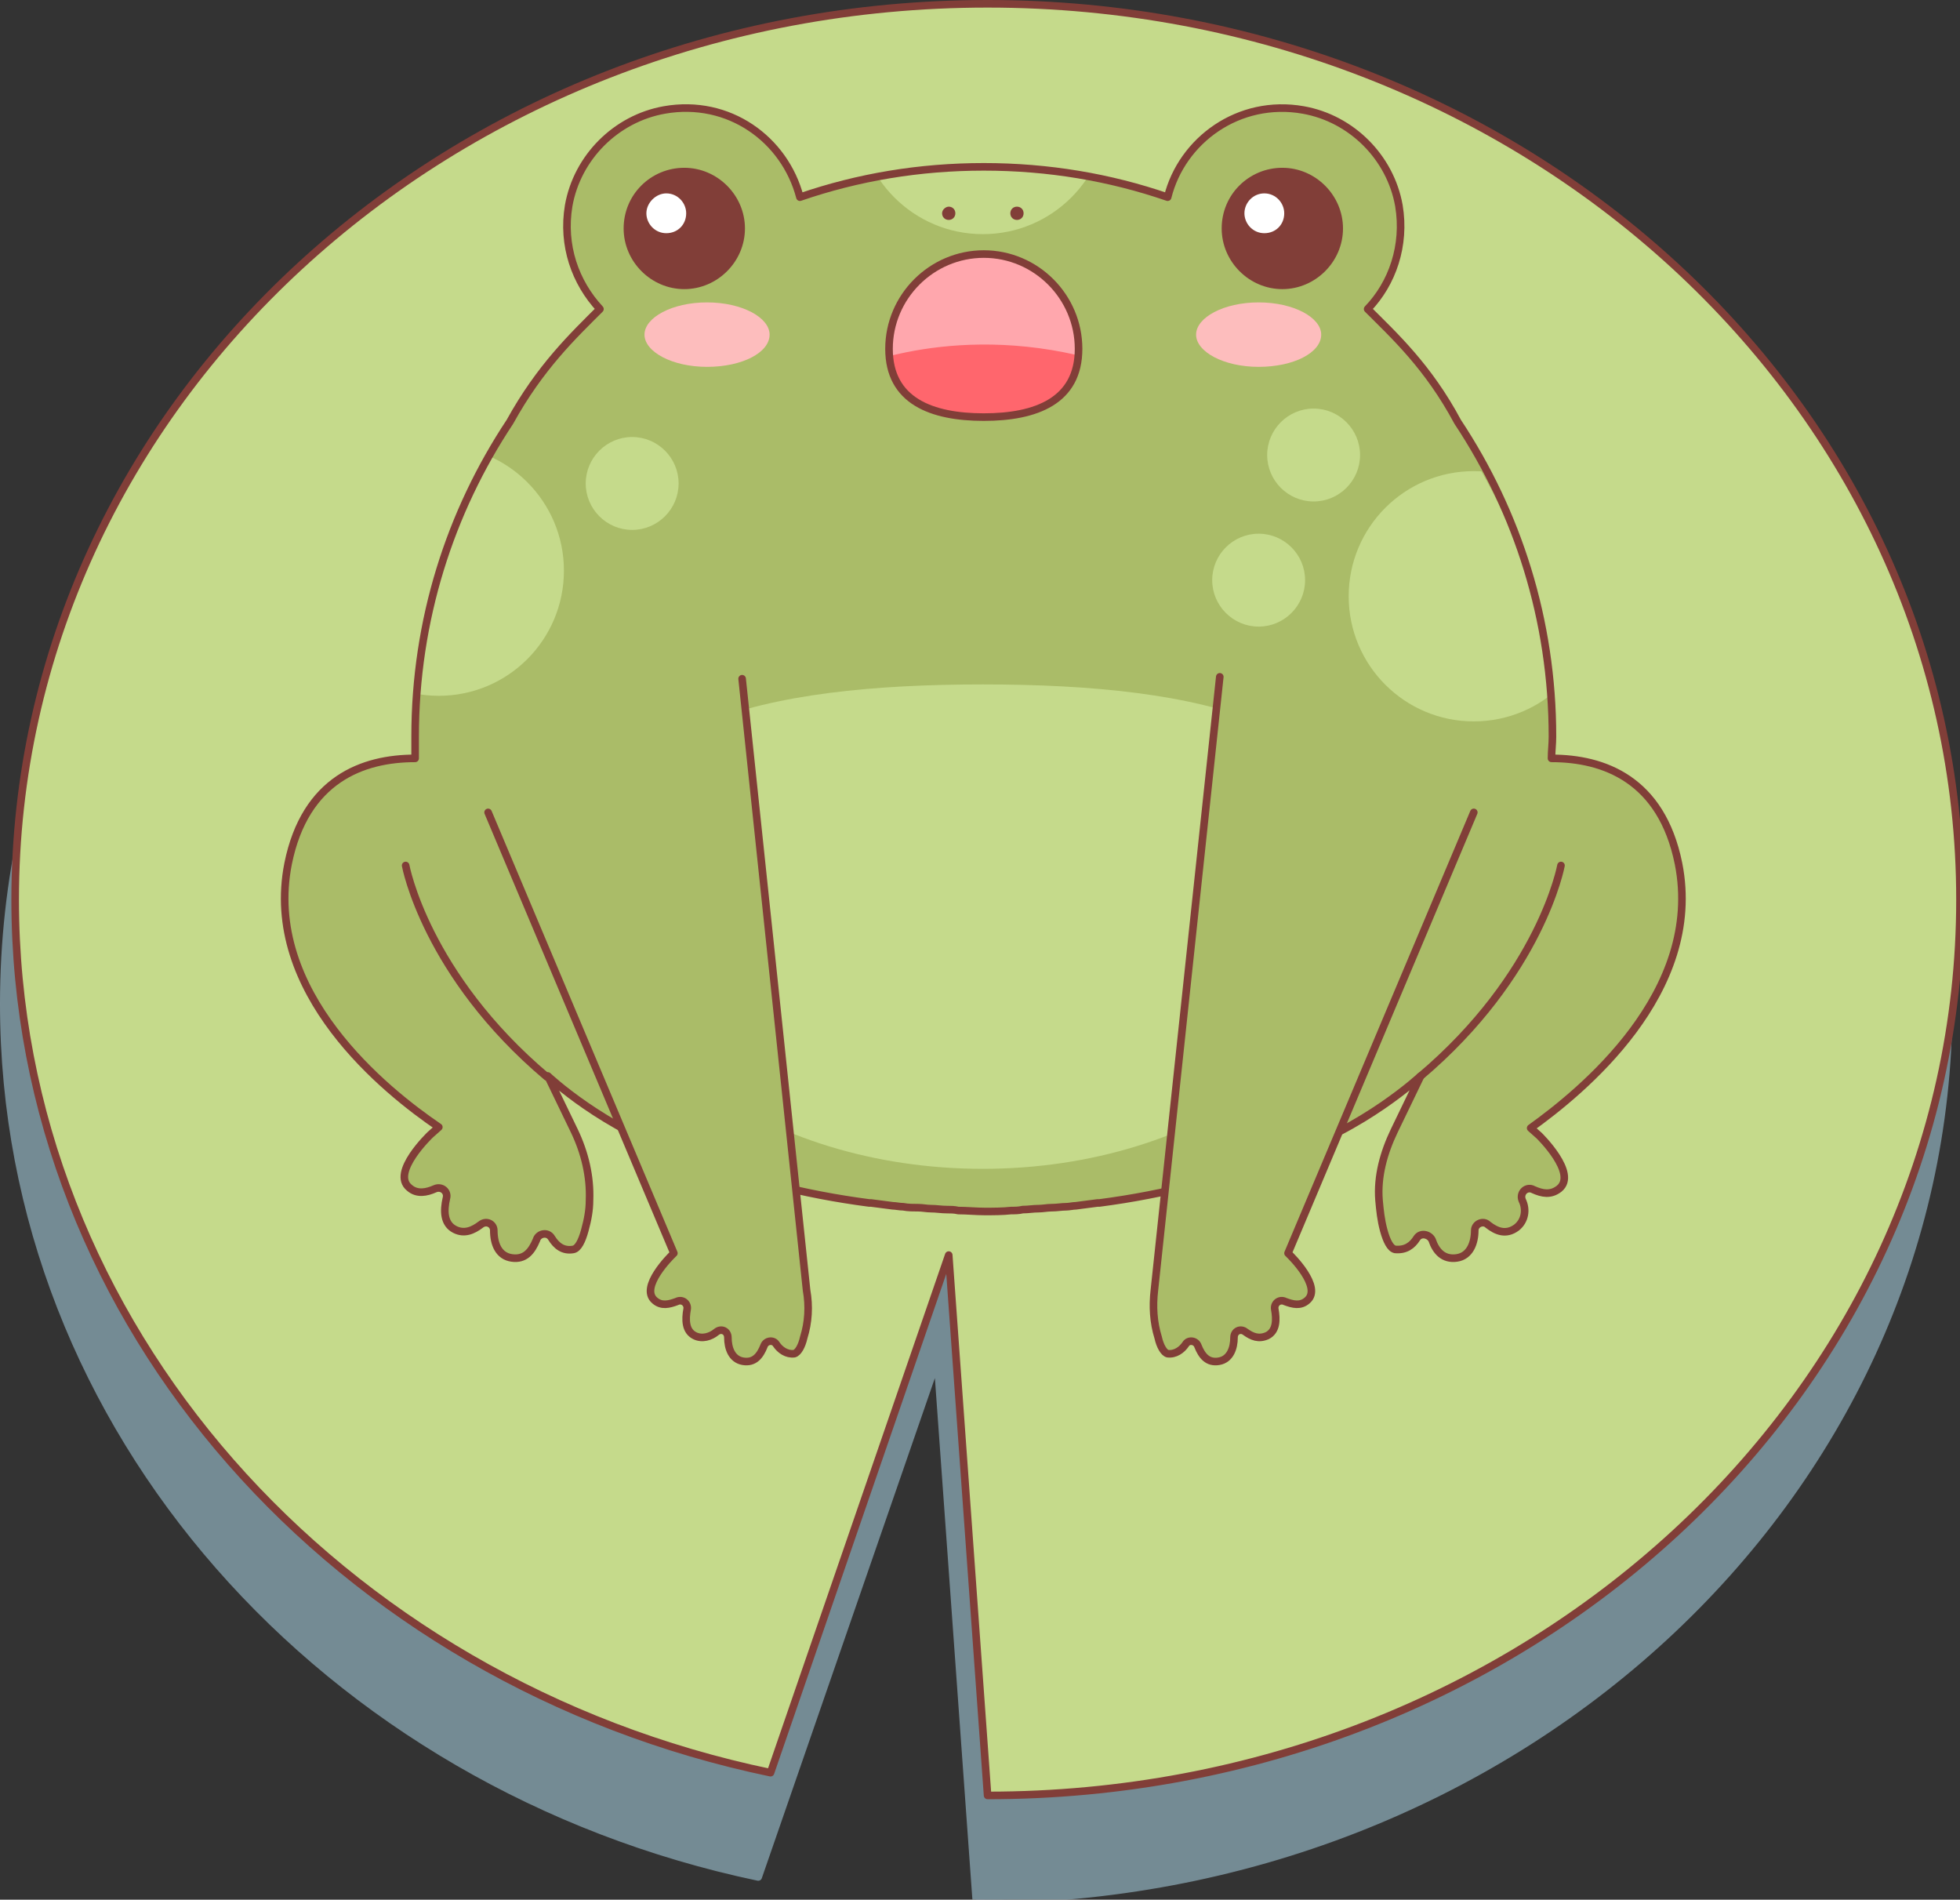 <?xml version="1.0" encoding="utf-8"?>
<!-- Generator: Adobe Illustrator 26.0.2, SVG Export Plug-In . SVG Version: 6.00 Build 0)  -->
<svg version="1.1" id="OBJECTS" xmlns="http://www.w3.org/2000/svg" xmlns:xlink="http://www.w3.org/1999/xlink" x="0px" y="0px"
	 viewBox="0 0 206.8 200.4" style="enable-background:new 0 0 206.8 200.4;" xml:space="preserve">
<rect x="0" y="0" width="206.8" height="200.4" fill="#333333" stroke="none"/>
<style type="text/css">
	.st0{opacity:0.5;}
	.st1{fill:#B6E3F6;stroke:#B6E3F6;stroke-width:0.8;stroke-linecap:round;stroke-linejoin:round;stroke-miterlimit:10;}
	.st2{fill:#C5DA8B;stroke:#813E38;stroke-width:0.8;stroke-linecap:round;stroke-linejoin:round;stroke-miterlimit:10;}
	.st3{fill:#AABC68;}
	.st4{clip-path:url(#SVGID_00000000197359809938298730000010002835716087478437_);fill:#C5DA8B;}
	.st5{clip-path:url(#SVGID_00000116202871468538092260000011827523068173955485_);fill:#C5DA8B;}
	.st6{clip-path:url(#SVGID_00000114756192563955892300000006134199498804408724_);fill:#C5DA8B;}
	.st7{clip-path:url(#SVGID_00000119801880628109527060000002039366529560129925_);fill:#C5DA8B;}
	.st8{clip-path:url(#SVGID_00000050663828630352765160000012278960592137159096_);fill:#C5DA8B;}
	.st9{clip-path:url(#SVGID_00000070804566520091892720000003780929405164173228_);fill:#C5DA8B;}
	.st10{fill:none;stroke:#813E38;stroke-width:0.8;stroke-linecap:round;stroke-linejoin:round;stroke-miterlimit:10;}
	.st11{fill:#813E38;}
	.st12{fill:#FFFFFF;}
	.st13{fill:#C5DA8B;}
	.st14{fill:#FDBDBD;}
	.st15{fill:#AABC68;stroke:#813E38;stroke-width:0.8;stroke-linecap:round;stroke-linejoin:round;stroke-miterlimit:10;}
	.st16{fill:#FFA7AD;}
	.st17{clip-path:url(#SVGID_00000066485219295755238970000009978065251588489393_);fill:#FF666D;}
</style>
<g>
	<g>
		<g class="st0">
			<path class="st1" d="M0.4,105.9c0-52.2,45.9-94.5,102.6-94.5s102.6,42.3,102.6,94.5s-45.9,94.5-102.6,94.5l-4.1-57L80,198
				C34.4,188.4,0.4,150.8,0.4,105.9z"/>
		</g>
		<g>
			<g>
				<path class="st2" d="M1.6,94.9c0-52.2,45.9-94.5,102.6-94.5s102.6,42.3,102.6,94.5s-45.9,94.5-102.6,94.5l-4.1-57L81.3,187
					C35.7,177.5,1.6,139.8,1.6,94.9z"/>
			</g>
		</g>
	</g>
</g>
<g>
	<g>
		<g>
			<g>
				<path id="XMLID_46_" class="st3" d="M177.1,91.1c-1.8-8.9-7.9-11.1-13.4-11.1c0-0.8,0.1-1.5,0.1-2.3c0-12.3-3.7-23.7-10-33.2
					c-3.1-5.8-6.7-9.1-9.5-11.9c2.6-2.7,4-6.7,3.3-10.9c-0.9-5.1-5-9.2-10.1-10.1c-6.8-1.2-12.8,3.2-14.3,9.2
					c-6.1-2.1-12.6-3.2-19.4-3.2s-13.3,1.1-19.4,3.2c-1.6-6.1-7.5-10.4-14.3-9.2c-5.1,0.9-9.2,5-10.1,10.1
					c-0.7,4.2,0.7,8.1,3.3,10.9c-2.8,2.8-6.3,6.1-9.5,11.9c-6.3,9.5-10,20.9-10,33.2c0,0.8,0,1.5,0,2.3c-5.5,0-11.6,2.2-13.4,11.1
					c-2.7,13.6,10.3,24,15.9,27.8l-0.9,0.8c0,0-4.2,4-2.2,5.6c0.8,0.7,1.8,0.5,2.7,0.1c0.7-0.3,1.4,0.3,1.2,1
					c-0.3,1.3-0.3,2.7,0.9,3.3c1,0.5,1.9,0.1,2.7-0.5c0.6-0.5,1.4-0.1,1.4,0.6c0,1.4,0.5,2.7,1.9,2.9s2.1-0.7,2.6-1.9
					c0.2-0.7,1.2-0.9,1.6-0.2c0.5,0.8,1.2,1.4,2.3,1.2c0.5-0.1,0.9-0.9,1.2-2c0.3-1.1,0.5-2.1,0.5-3.2c0.1-2.5-0.5-5-1.6-7.3
					l-2.8-5.8c0,0,5.9,5.6,14.3,8.3c6,2.5,12.7,4.2,19.6,5.1c0.1,0,0.2,0,0.2,0c0.8,0.1,1.5,0.2,2.3,0.3c0.3,0,0.7,0.1,1.1,0.1
					c0.5,0.1,1.1,0.1,1.6,0.1c0.4,0,0.9,0.1,1.3,0.1c0.6,0,1.1,0.1,1.7,0.1c0.4,0,0.8,0,1.2,0.1c0.9,0,1.9,0.1,2.8,0.1l0,0
					c0.9,0,1.9,0,2.8-0.1c0.4,0,0.8,0,1.2-0.1c0.6,0,1.1-0.1,1.7-0.1c0.4,0,0.9-0.1,1.3-0.1c0.6,0,1.1-0.1,1.6-0.1
					c0.3,0,0.7-0.1,1-0.1c0.8-0.1,1.5-0.2,2.3-0.3c0.1,0,0.2,0,0.2,0c6.9-0.9,13.5-2.6,19.6-5.1c8.3-2.7,14.3-8.3,14.3-8.3l-2.8,5.8
					c-1.1,2.3-1.8,4.8-1.6,7.3c0.1,1.1,0.2,2.1,0.5,3.2c0.3,1.1,0.7,1.9,1.2,2c1.1,0.1,1.8-0.4,2.3-1.2c0.4-0.6,1.3-0.4,1.6,0.2
					c0.4,1.2,1.2,2.1,2.6,1.9c1.4-0.2,1.9-1.6,1.9-2.9c0-0.7,0.9-1.1,1.4-0.6c0.9,0.7,1.9,1.1,3,0.3c0.9-0.7,1.1-1.9,0.6-2.9
					c-0.3-0.8,0.5-1.5,1.2-1.1c0.9,0.4,1.8,0.6,2.7-0.1c2-1.6-2.1-5.6-2.1-5.6l-0.9-0.8C166.8,115.2,179.8,104.7,177.1,91.1z"/>
			</g>
			<g>
				<g>
					<defs>
						<path id="SVGID_1_" d="M177.1,91.1c-1.8-8.9-7.9-11.1-13.4-11.1c0-0.8,0.1-1.5,0.1-2.3c0-12.3-3.7-23.7-10-33.2
							c-3.1-5.8-6.7-9.1-9.5-11.9c2.6-2.7,4-6.7,3.3-10.9c-0.9-5.1-5-9.2-10.1-10.1c-6.8-1.2-12.8,3.2-14.3,9.2
							c-6.1-2.1-12.6-3.2-19.4-3.2s-13.3,1.1-19.4,3.2c-1.6-6.1-7.5-10.4-14.3-9.2c-5.1,0.9-9.2,5-10.1,10.1
							c-0.7,4.2,0.7,8.1,3.3,10.9c-2.8,2.8-6.3,6.1-9.5,11.9c-6.3,9.5-10,20.9-10,33.2c0,0.8,0,1.5,0,2.3c-5.5,0-11.6,2.2-13.4,11.1
							c-2.7,13.6,10.3,24,15.9,27.8l-0.9,0.8c0,0-4.2,4-2.2,5.6c0.8,0.7,1.8,0.5,2.7,0.1c0.7-0.3,1.4,0.3,1.2,1
							c-0.3,1.3-0.3,2.7,0.9,3.3c1,0.5,1.9,0.1,2.7-0.5c0.6-0.5,1.4-0.1,1.4,0.6c0,1.4,0.5,2.7,1.9,2.9s2.1-0.7,2.6-1.9
							c0.2-0.7,1.2-0.9,1.6-0.2c0.5,0.8,1.2,1.4,2.3,1.2c0.5-0.1,0.9-0.9,1.2-2c0.3-1.1,0.5-2.1,0.5-3.2c0.1-2.5-0.5-5-1.6-7.3
							l-2.8-5.8c0,0,5.9,5.6,14.3,8.3c6,2.5,12.7,4.2,19.6,5.1c0.1,0,0.2,0,0.2,0c0.8,0.1,1.5,0.2,2.3,0.3c0.3,0,0.7,0.1,1.1,0.1
							c0.5,0.1,1.1,0.1,1.6,0.1c0.4,0,0.9,0.1,1.3,0.1c0.6,0,1.1,0.1,1.7,0.1c0.4,0,0.8,0,1.2,0.1c0.9,0,1.9,0.1,2.8,0.1l0,0
							c0.9,0,1.9,0,2.8-0.1c0.4,0,0.8,0,1.2-0.1c0.6,0,1.1-0.1,1.7-0.1c0.4,0,0.9-0.1,1.3-0.1c0.6,0,1.1-0.1,1.6-0.1
							c0.3,0,0.7-0.1,1-0.1c0.8-0.1,1.5-0.2,2.3-0.3c0.1,0,0.2,0,0.2,0c6.9-0.9,13.5-2.6,19.6-5.1c8.3-2.7,14.3-8.3,14.3-8.3
							l-2.8,5.8c-1.1,2.3-1.8,4.8-1.6,7.3c0.1,1.1,0.2,2.1,0.5,3.2c0.3,1.1,0.7,1.9,1.2,2c1.1,0.1,1.8-0.4,2.3-1.2
							c0.4-0.6,1.3-0.4,1.6,0.2c0.4,1.2,1.2,2.1,2.6,1.9c1.4-0.2,1.9-1.6,1.9-2.9c0-0.7,0.9-1.1,1.4-0.6c0.9,0.7,1.9,1.1,3,0.3
							c0.9-0.7,1.1-1.9,0.6-2.9c-0.3-0.8,0.5-1.5,1.2-1.1c0.9,0.4,1.8,0.6,2.7-0.1c2-1.6-2.1-5.6-2.1-5.6l-0.9-0.8
							C166.8,115.2,179.8,104.7,177.1,91.1z"/>
					</defs>
					<clipPath id="SVGID_00000140719396790581665140000005869684412411375491_">
						<use xlink:href="#SVGID_1_"  style="overflow:visible;"/>
					</clipPath>
					
						<circle style="clip-path:url(#SVGID_00000140719396790581665140000005869684412411375491_);fill:#C5DA8B;" cx="46.3" cy="60.2" r="13.2"/>
				</g>
			</g>
			<g>
				<g>
					<defs>
						<path id="SVGID_00000063632988338468603800000005029745170682729391_" d="M177.1,91.1c-1.8-8.9-7.9-11.1-13.4-11.1
							c0-0.8,0.1-1.5,0.1-2.3c0-12.3-3.7-23.7-10-33.2c-3.1-5.8-6.7-9.1-9.5-11.9c2.6-2.7,4-6.7,3.3-10.9c-0.9-5.1-5-9.2-10.1-10.1
							c-6.8-1.2-12.8,3.2-14.3,9.2c-6.1-2.1-12.6-3.2-19.4-3.2s-13.3,1.1-19.4,3.2c-1.6-6.1-7.5-10.4-14.3-9.2
							c-5.1,0.9-9.2,5-10.1,10.1c-0.7,4.2,0.7,8.1,3.3,10.9c-2.8,2.8-6.3,6.1-9.5,11.9c-6.3,9.5-10,20.9-10,33.2c0,0.8,0,1.5,0,2.3
							c-5.5,0-11.6,2.2-13.4,11.1c-2.7,13.6,10.3,24,15.9,27.8l-0.9,0.8c0,0-4.2,4-2.2,5.6c0.8,0.7,1.8,0.5,2.7,0.1
							c0.7-0.3,1.4,0.3,1.2,1c-0.3,1.3-0.3,2.7,0.9,3.3c1,0.5,1.9,0.1,2.7-0.5c0.6-0.5,1.4-0.1,1.4,0.6c0,1.4,0.5,2.7,1.9,2.9
							s2.1-0.7,2.6-1.9c0.2-0.7,1.2-0.9,1.6-0.2c0.5,0.8,1.2,1.4,2.3,1.2c0.5-0.1,0.9-0.9,1.2-2c0.3-1.1,0.5-2.1,0.5-3.2
							c0.1-2.5-0.5-5-1.6-7.3l-2.8-5.8c0,0,5.9,5.6,14.3,8.3c6,2.5,12.7,4.2,19.6,5.1c0.1,0,0.2,0,0.2,0c0.8,0.1,1.5,0.2,2.3,0.3
							c0.3,0,0.7,0.1,1.1,0.1c0.5,0.1,1.1,0.1,1.6,0.1c0.4,0,0.9,0.1,1.3,0.1c0.6,0,1.1,0.1,1.7,0.1c0.4,0,0.8,0,1.2,0.1
							c0.9,0,1.9,0.1,2.8,0.1l0,0c0.9,0,1.9,0,2.8-0.1c0.4,0,0.8,0,1.2-0.1c0.6,0,1.1-0.1,1.7-0.1c0.4,0,0.9-0.1,1.3-0.1
							c0.6,0,1.1-0.1,1.6-0.1c0.3,0,0.7-0.1,1-0.1c0.8-0.1,1.5-0.2,2.3-0.3c0.1,0,0.2,0,0.2,0c6.9-0.9,13.5-2.6,19.6-5.1
							c8.3-2.7,14.3-8.3,14.3-8.3l-2.8,5.8c-1.1,2.3-1.8,4.8-1.6,7.3c0.1,1.1,0.2,2.1,0.5,3.2c0.3,1.1,0.7,1.9,1.2,2
							c1.1,0.1,1.8-0.4,2.3-1.2c0.4-0.6,1.3-0.4,1.6,0.2c0.4,1.2,1.2,2.1,2.6,1.9c1.4-0.2,1.9-1.6,1.9-2.9c0-0.7,0.9-1.1,1.4-0.6
							c0.9,0.7,1.9,1.1,3,0.3c0.9-0.7,1.1-1.9,0.6-2.9c-0.3-0.8,0.5-1.5,1.2-1.1c0.9,0.4,1.8,0.6,2.7-0.1c2-1.6-2.1-5.6-2.1-5.6
							l-0.9-0.8C166.8,115.2,179.8,104.7,177.1,91.1z"/>
					</defs>
					<clipPath id="SVGID_00000109019810387235736200000014431420693411709610_">
						<use xlink:href="#SVGID_00000063632988338468603800000005029745170682729391_"  style="overflow:visible;"/>
					</clipPath>
					
						<circle style="clip-path:url(#SVGID_00000109019810387235736200000014431420693411709610_);fill:#C5DA8B;" cx="103.7" cy="11.5" r="13.2"/>
				</g>
			</g>
			<g>
				<g>
					<defs>
						<path id="SVGID_00000037692519468577935760000006310381669672744122_" d="M177.9,90.5c-2-8.9-8.3-10.8-13.8-10.7
							c0-0.8,0-1.5,0-2.3c-0.4-12.3-4.4-23.5-11-32.8c-3.3-5.8-6.9-8.9-9.9-11.6c2.6-2.8,3.8-6.8,2.9-10.9c-1.1-5.1-5.2-9-10.4-9.7
							c-6.8-1-12.6,3.5-14.1,9.7c-6.1-1.9-12.7-2.8-19.4-2.6C95.5,19.7,88.9,21,83,23.3c-1.7-6.1-7.9-10.2-14.6-8.8
							c-5.1,1.1-9,5.2-9.7,10.3c-0.6,4.2,0.9,8.1,3.7,10.7c-2.8,2.8-6.2,6.3-9.1,12.1c-6.1,9.7-9.4,21.1-9,33.4c0,0.8,0,1.5,0.1,2.3
							C38.8,83.7,32.7,86,31.1,95c-2.3,13.6,11.1,23.7,16.7,27.3l-0.9,0.8c0,0-4,4.2-2,5.7c0.8,0.6,1.8,0.5,2.7,0
							c0.7-0.3,1.4,0.2,1.3,1c-0.3,1.3-0.2,2.7,1.1,3.3c1,0.5,1.9,0.1,2.7-0.5c0.6-0.5,1.4-0.1,1.5,0.6c0.1,1.3,0.5,2.7,2,2.9
							c1.4,0.2,2.1-0.8,2.5-1.9c0.2-0.7,1.2-0.9,1.6-0.3c0.5,0.8,1.3,1.3,2.3,1.2c0.5-0.1,0.9-0.9,1.2-2c0.3-1.1,0.4-2.1,0.5-3.2
							c0.1-2.5-0.7-5-1.9-7.3l-3-5.8c0,0,6.1,5.4,14.5,7.9c6.1,2.3,12.9,3.8,19.8,4.6c0.1,0,0.2,0,0.3,0c0.8,0.1,1.5,0.2,2.3,0.2
							c0.4,0,0.7,0.1,1.1,0.1c0.5,0,1.1,0.1,1.6,0.1c0.4,0,0.9,0.1,1.3,0.1c0.6,0,1.1,0,1.7,0.1c0.4,0,0.8,0,1.2,0c1,0,1.9,0,2.9,0
							l0,0c0.9,0,1.9,0,2.8-0.1c0.4,0,0.8,0,1.2-0.1c0.6,0,1.1-0.1,1.7-0.1c0.4,0,0.9-0.1,1.3-0.1c0.5,0,1.1-0.1,1.6-0.2
							c0.3,0,0.7-0.1,1-0.1c0.8-0.1,1.5-0.2,2.3-0.3c0.1,0,0.2,0,0.2,0c6.9-1.1,13.5-3,19.4-5.7c8.3-3,14-8.7,14-8.7l-2.6,5.9
							c-1.1,2.3-1.6,4.8-1.4,7.3c0.1,1.1,0.3,2.1,0.6,3.2c0.3,1.1,0.7,1.9,1.2,2c1.1,0.1,1.8-0.5,2.3-1.3c0.4-0.6,1.3-0.5,1.6,0.2
							c0.4,1.2,1.2,2.1,2.6,1.9c1.4-0.3,1.9-1.6,1.9-2.9c0-0.7,0.9-1.1,1.4-0.7c0.9,0.7,1.9,1.1,3,0.2c0.9-0.7,1-1.9,0.6-3
							c-0.3-0.8,0.5-1.5,1.2-1.2c0.9,0.4,1.8,0.6,2.7-0.1c2-1.6-2.3-5.6-2.3-5.6l-1.4-1C168.4,114.8,181.1,103.9,177.9,90.5z"/>
					</defs>
					<clipPath id="SVGID_00000156572108826238874750000003590647646287044231_">
						<use xlink:href="#SVGID_00000037692519468577935760000006310381669672744122_"  style="overflow:visible;"/>
					</clipPath>
					
						<ellipse style="clip-path:url(#SVGID_00000156572108826238874750000003590647646287044231_);fill:#C5DA8B;" cx="155.5" cy="62.9" rx="13.2" ry="13.2"/>
				</g>
			</g>
			<g>
				<g>
					<defs>
						<path id="SVGID_00000071520876077086616870000013246094869646060219_" d="M177.1,91.1c-1.8-8.9-7.9-11.1-13.4-11.1
							c0-0.8,0.1-1.5,0.1-2.3c0-12.3-3.7-23.7-10-33.2c-3.1-5.8-6.7-9.1-9.5-11.9c2.6-2.7,4-6.7,3.3-10.9c-0.9-5.1-5-9.2-10.1-10.1
							c-6.8-1.2-12.8,3.2-14.3,9.2c-6.1-2.1-12.6-3.2-19.4-3.2s-13.3,1.1-19.4,3.2c-1.6-6.1-7.5-10.4-14.3-9.2
							c-5.1,0.9-9.2,5-10.1,10.1c-0.7,4.2,0.7,8.1,3.3,10.9c-2.8,2.8-6.3,6.1-9.5,11.9c-6.3,9.5-10,20.9-10,33.2c0,0.8,0,1.5,0,2.3
							c-5.5,0-11.6,2.2-13.4,11.1c-2.7,13.6,10.3,24,15.9,27.8l-0.9,0.8c0,0-4.2,4-2.2,5.6c0.8,0.7,1.8,0.5,2.7,0.1
							c0.7-0.3,1.4,0.3,1.2,1c-0.3,1.3-0.3,2.7,0.9,3.3c1,0.5,1.9,0.1,2.7-0.5c0.6-0.5,1.4-0.1,1.4,0.6c0,1.4,0.5,2.7,1.9,2.9
							s2.1-0.7,2.6-1.9c0.2-0.7,1.2-0.9,1.6-0.2c0.5,0.8,1.2,1.4,2.3,1.2c0.5-0.1,0.9-0.9,1.2-2c0.3-1.1,0.5-2.1,0.5-3.2
							c0.1-2.5-0.5-5-1.6-7.3l-2.8-5.8c0,0,5.9,5.6,14.3,8.3c6,2.5,12.7,4.2,19.6,5.1c0.1,0,0.2,0,0.2,0c0.8,0.1,1.5,0.2,2.3,0.3
							c0.3,0,0.7,0.1,1.1,0.1c0.5,0.1,1.1,0.1,1.6,0.1c0.4,0,0.9,0.1,1.3,0.1c0.6,0,1.1,0.1,1.7,0.1c0.4,0,0.8,0,1.2,0.1
							c0.9,0,1.9,0.1,2.8,0.1l0,0c0.9,0,1.9,0,2.8-0.1c0.4,0,0.8,0,1.2-0.1c0.6,0,1.1-0.1,1.7-0.1c0.4,0,0.9-0.1,1.3-0.1
							c0.6,0,1.1-0.1,1.6-0.1c0.3,0,0.7-0.1,1-0.1c0.8-0.1,1.5-0.2,2.3-0.3c0.1,0,0.2,0,0.2,0c6.9-0.9,13.5-2.6,19.6-5.1
							c8.3-2.7,14.3-8.3,14.3-8.3l-2.8,5.8c-1.1,2.3-1.8,4.8-1.6,7.3c0.1,1.1,0.2,2.1,0.5,3.2c0.3,1.1,0.7,1.9,1.2,2
							c1.1,0.1,1.8-0.4,2.3-1.2c0.4-0.6,1.3-0.4,1.6,0.2c0.4,1.2,1.2,2.1,2.6,1.9c1.4-0.2,1.9-1.6,1.9-2.9c0-0.7,0.9-1.1,1.4-0.6
							c0.9,0.7,1.9,1.1,3,0.3c0.9-0.7,1.1-1.9,0.6-2.9c-0.3-0.8,0.5-1.5,1.2-1.1c0.9,0.4,1.8,0.6,2.7-0.1c2-1.6-2.1-5.6-2.1-5.6
							l-0.9-0.8C166.8,115.2,179.8,104.7,177.1,91.1z"/>
					</defs>
					<clipPath id="SVGID_00000137819980450490337400000000616618237473573303_">
						<use xlink:href="#SVGID_00000071520876077086616870000013246094869646060219_"  style="overflow:visible;"/>
					</clipPath>
					<path style="clip-path:url(#SVGID_00000137819980450490337400000000616618237473573303_);fill:#C5DA8B;" d="M61.8,51
						c0,2.7,2.2,4.9,4.9,4.9s4.9-2.2,4.9-4.9s-2.2-4.9-4.9-4.9S61.8,48.3,61.8,51z"/>
				</g>
			</g>
			<g>
				<g>
					<defs>
						<path id="SVGID_00000045603570427985025930000003965769828019711667_" d="M177.1,91.1c-1.8-8.9-7.9-11.1-13.4-11.1
							c0-0.8,0.1-1.5,0.1-2.3c0-12.3-3.7-23.7-10-33.2c-3.1-5.8-6.7-9.1-9.5-11.9c2.6-2.7,4-6.7,3.3-10.9c-0.9-5.1-5-9.2-10.1-10.1
							c-6.8-1.2-12.8,3.2-14.3,9.2c-6.1-2.1-12.6-3.2-19.4-3.2s-13.3,1.1-19.4,3.2c-1.6-6.1-7.5-10.4-14.3-9.2
							c-5.1,0.9-9.2,5-10.1,10.1c-0.7,4.2,0.7,8.1,3.3,10.9c-2.8,2.8-6.3,6.1-9.5,11.9c-6.3,9.5-10,20.9-10,33.2c0,0.8,0,1.5,0,2.3
							c-5.5,0-11.6,2.2-13.4,11.1c-2.7,13.6,10.3,24,15.9,27.8l-0.9,0.8c0,0-4.2,4-2.2,5.6c0.8,0.7,1.8,0.5,2.7,0.1
							c0.7-0.3,1.4,0.3,1.2,1c-0.3,1.3-0.3,2.7,0.9,3.3c1,0.5,1.9,0.1,2.7-0.5c0.6-0.5,1.4-0.1,1.4,0.6c0,1.4,0.5,2.7,1.9,2.9
							s2.1-0.7,2.6-1.9c0.2-0.7,1.2-0.9,1.6-0.2c0.5,0.8,1.2,1.4,2.3,1.2c0.5-0.1,0.9-0.9,1.2-2c0.3-1.1,0.5-2.1,0.5-3.2
							c0.1-2.5-0.5-5-1.6-7.3l-2.8-5.8c0,0,5.9,5.6,14.3,8.3c6,2.5,12.7,4.2,19.6,5.1c0.1,0,0.2,0,0.2,0c0.8,0.1,1.5,0.2,2.3,0.3
							c0.3,0,0.7,0.1,1.1,0.1c0.5,0.1,1.1,0.1,1.6,0.1c0.4,0,0.9,0.1,1.3,0.1c0.6,0,1.1,0.1,1.7,0.1c0.4,0,0.8,0,1.2,0.1
							c0.9,0,1.9,0.1,2.8,0.1l0,0c0.9,0,1.9,0,2.8-0.1c0.4,0,0.8,0,1.2-0.1c0.6,0,1.1-0.1,1.7-0.1c0.4,0,0.9-0.1,1.3-0.1
							c0.6,0,1.1-0.1,1.6-0.1c0.3,0,0.7-0.1,1-0.1c0.8-0.1,1.5-0.2,2.3-0.3c0.1,0,0.2,0,0.2,0c6.9-0.9,13.5-2.6,19.6-5.1
							c8.3-2.7,14.3-8.3,14.3-8.3l-2.8,5.8c-1.1,2.3-1.8,4.8-1.6,7.3c0.1,1.1,0.2,2.1,0.5,3.2c0.3,1.1,0.7,1.9,1.2,2
							c1.1,0.1,1.8-0.4,2.3-1.2c0.4-0.6,1.3-0.4,1.6,0.2c0.4,1.2,1.2,2.1,2.6,1.9c1.4-0.2,1.9-1.6,1.9-2.9c0-0.7,0.9-1.1,1.4-0.6
							c0.9,0.7,1.9,1.1,3,0.3c0.9-0.7,1.1-1.9,0.6-2.9c-0.3-0.8,0.5-1.5,1.2-1.1c0.9,0.4,1.8,0.6,2.7-0.1c2-1.6-2.1-5.6-2.1-5.6
							l-0.9-0.8C166.8,115.2,179.8,104.7,177.1,91.1z"/>
					</defs>
					<clipPath id="SVGID_00000155866913467784804670000013692303739181294227_">
						<use xlink:href="#SVGID_00000045603570427985025930000003965769828019711667_"  style="overflow:visible;"/>
					</clipPath>
					<path style="clip-path:url(#SVGID_00000155866913467784804670000013692303739181294227_);fill:#C5DA8B;" d="M127.9,61.2
						c0,2.7,2.2,4.9,4.9,4.9s4.9-2.2,4.9-4.9s-2.2-4.9-4.9-4.9S127.9,58.5,127.9,61.2z"/>
				</g>
			</g>
			<g>
				<g>
					<defs>
						<path id="SVGID_00000011726413564421476670000001249499382635295389_" d="M177.1,91.1c-1.8-8.9-7.9-11.1-13.4-11.1
							c0-0.8,0.1-1.5,0.1-2.3c0-12.3-3.7-23.7-10-33.2c-3.1-5.8-6.7-9.1-9.5-11.9c2.6-2.7,4-6.7,3.3-10.9c-0.9-5.1-5-9.2-10.1-10.1
							c-6.8-1.2-12.8,3.2-14.3,9.2c-6.1-2.1-12.6-3.2-19.4-3.2s-13.3,1.1-19.4,3.2c-1.6-6.1-7.5-10.4-14.3-9.2
							c-5.1,0.9-9.2,5-10.1,10.1c-0.7,4.2,0.7,8.1,3.3,10.9c-2.8,2.8-6.3,6.1-9.5,11.9c-6.3,9.5-10,20.9-10,33.2c0,0.8,0,1.5,0,2.3
							c-5.5,0-11.6,2.2-13.4,11.1c-2.7,13.6,10.3,24,15.9,27.8l-0.9,0.8c0,0-4.2,4-2.2,5.6c0.8,0.7,1.8,0.5,2.7,0.1
							c0.7-0.3,1.4,0.3,1.2,1c-0.3,1.3-0.3,2.7,0.9,3.3c1,0.5,1.9,0.1,2.7-0.5c0.6-0.5,1.4-0.1,1.4,0.6c0,1.4,0.5,2.7,1.9,2.9
							s2.1-0.7,2.6-1.9c0.2-0.7,1.2-0.9,1.6-0.2c0.5,0.8,1.2,1.4,2.3,1.2c0.5-0.1,0.9-0.9,1.2-2c0.3-1.1,0.5-2.1,0.5-3.2
							c0.1-2.5-0.5-5-1.6-7.3l-2.8-5.8c0,0,5.9,5.6,14.3,8.3c6,2.5,12.7,4.2,19.6,5.1c0.1,0,0.2,0,0.2,0c0.8,0.1,1.5,0.2,2.3,0.3
							c0.3,0,0.7,0.1,1.1,0.1c0.5,0.1,1.1,0.1,1.6,0.1c0.4,0,0.9,0.1,1.3,0.1c0.6,0,1.1,0.1,1.7,0.1c0.4,0,0.8,0,1.2,0.1
							c0.9,0,1.9,0.1,2.8,0.1l0,0c0.9,0,1.9,0,2.8-0.1c0.4,0,0.8,0,1.2-0.1c0.6,0,1.1-0.1,1.7-0.1c0.4,0,0.9-0.1,1.3-0.1
							c0.6,0,1.1-0.1,1.6-0.1c0.3,0,0.7-0.1,1-0.1c0.8-0.1,1.5-0.2,2.3-0.3c0.1,0,0.2,0,0.2,0c6.9-0.9,13.5-2.6,19.6-5.1
							c8.3-2.7,14.3-8.3,14.3-8.3l-2.8,5.8c-1.1,2.3-1.8,4.8-1.6,7.3c0.1,1.1,0.2,2.1,0.5,3.2c0.3,1.1,0.7,1.9,1.2,2
							c1.1,0.1,1.8-0.4,2.3-1.2c0.4-0.6,1.3-0.4,1.6,0.2c0.4,1.2,1.2,2.1,2.6,1.9c1.4-0.2,1.9-1.6,1.9-2.9c0-0.7,0.9-1.1,1.4-0.6
							c0.9,0.7,1.9,1.1,3,0.3c0.9-0.7,1.1-1.9,0.6-2.9c-0.3-0.8,0.5-1.5,1.2-1.1c0.9,0.4,1.8,0.6,2.7-0.1c2-1.6-2.1-5.6-2.1-5.6
							l-0.9-0.8C166.8,115.2,179.8,104.7,177.1,91.1z"/>
					</defs>
					<clipPath id="SVGID_00000165930774690446963930000000428167269394611074_">
						<use xlink:href="#SVGID_00000011726413564421476670000001249499382635295389_"  style="overflow:visible;"/>
					</clipPath>
					<path style="clip-path:url(#SVGID_00000165930774690446963930000000428167269394611074_);fill:#C5DA8B;" d="M133.7,48
						c0,2.7,2.2,4.9,4.9,4.9s4.9-2.2,4.9-4.9s-2.2-4.9-4.9-4.9C135.9,43.1,133.7,45.3,133.7,48z"/>
				</g>
			</g>
			<g>
				<path id="XMLID_00000023281019308766927750000008475463881756454821_" class="st10" d="M177.1,91.1c-1.8-8.9-7.9-11.1-13.4-11.1
					c0-0.8,0.1-1.5,0.1-2.3c0-12.3-3.7-23.7-10-33.2c-3.1-5.8-6.7-9.1-9.5-11.9c2.6-2.7,4-6.7,3.3-10.9c-0.9-5.1-5-9.2-10.1-10.1
					c-6.8-1.2-12.8,3.2-14.3,9.2c-6.1-2.1-12.6-3.2-19.4-3.2s-13.3,1.1-19.4,3.2c-1.6-6.1-7.5-10.4-14.3-9.2
					c-5.1,0.9-9.2,5-10.1,10.1c-0.7,4.2,0.7,8.1,3.3,10.9c-2.8,2.8-6.3,6.1-9.5,11.9c-6.3,9.5-10,20.9-10,33.2c0,0.8,0,1.5,0,2.3
					c-5.5,0-11.6,2.2-13.4,11.1c-2.7,13.6,10.3,24,15.9,27.8l-0.9,0.8c0,0-4.2,4-2.2,5.6c0.8,0.7,1.8,0.5,2.7,0.1
					c0.7-0.3,1.4,0.3,1.2,1c-0.3,1.3-0.3,2.7,0.9,3.3c1,0.5,1.9,0.1,2.7-0.5c0.6-0.5,1.4-0.1,1.4,0.6c0,1.4,0.5,2.7,1.9,2.9
					s2.1-0.7,2.6-1.9c0.2-0.7,1.2-0.9,1.6-0.2c0.5,0.8,1.2,1.4,2.3,1.2c0.5-0.1,0.9-0.9,1.2-2c0.3-1.1,0.5-2.1,0.5-3.2
					c0.1-2.5-0.5-5-1.6-7.3l-2.8-5.8c0,0,5.9,5.6,14.3,8.3c6,2.5,12.7,4.2,19.6,5.1c0.1,0,0.2,0,0.2,0c0.8,0.1,1.5,0.2,2.3,0.3
					c0.3,0,0.7,0.1,1.1,0.1c0.5,0.1,1.1,0.1,1.6,0.1c0.4,0,0.9,0.1,1.3,0.1c0.6,0,1.1,0.1,1.7,0.1c0.4,0,0.8,0,1.2,0.1
					c0.9,0,1.9,0.1,2.8,0.1l0,0c0.9,0,1.9,0,2.8-0.1c0.4,0,0.8,0,1.2-0.1c0.6,0,1.1-0.1,1.7-0.1c0.4,0,0.9-0.1,1.3-0.1
					c0.6,0,1.1-0.1,1.6-0.1c0.3,0,0.7-0.1,1-0.1c0.8-0.1,1.5-0.2,2.3-0.3c0.1,0,0.2,0,0.2,0c6.9-0.9,13.5-2.6,19.6-5.1
					c8.3-2.7,14.3-8.3,14.3-8.3l-2.8,5.8c-1.1,2.3-1.8,4.8-1.6,7.3c0.1,1.1,0.2,2.1,0.5,3.2c0.3,1.1,0.7,1.9,1.2,2
					c1.1,0.1,1.8-0.4,2.3-1.2c0.4-0.6,1.3-0.4,1.6,0.2c0.4,1.2,1.2,2.1,2.6,1.9c1.4-0.2,1.9-1.6,1.9-2.9c0-0.7,0.9-1.1,1.4-0.6
					c0.9,0.7,1.9,1.1,3,0.3c0.9-0.7,1.1-1.9,0.6-2.9c-0.3-0.8,0.5-1.5,1.2-1.1c0.9,0.4,1.8,0.6,2.7-0.1c2-1.6-2.1-5.6-2.1-5.6
					l-0.9-0.8C166.8,115.2,179.8,104.7,177.1,91.1z"/>
			</g>
		</g>
		<path class="st11" d="M65.8,24.1c0,3.5,2.9,6.4,6.4,6.4s6.4-2.9,6.4-6.4s-2.9-6.4-6.4-6.4C68.7,17.7,65.8,20.5,65.8,24.1z"/>
		<path class="st12" d="M68.2,22.5c0,1.1,0.9,2.1,2.1,2.1s2.1-0.9,2.1-2.1c0-1.1-0.9-2.1-2.1-2.1C69.2,20.4,68.2,21.4,68.2,22.5z"/>
		<path class="st11" d="M128.9,24.1c0,3.5,2.9,6.4,6.4,6.4s6.4-2.9,6.4-6.4s-2.9-6.4-6.4-6.4S128.9,20.5,128.9,24.1z"/>
		<path class="st12" d="M131.3,22.5c0,1.1,0.9,2.1,2.1,2.1s2.1-0.9,2.1-2.1c0-1.1-0.9-2.1-2.1-2.1C132.2,20.4,131.3,21.4,131.3,22.5
			z"/>
		<path class="st13" d="M62,93c0,16.8,18.7,30.3,41.7,30.3s41.7-13.6,41.7-30.3s-18.7-20.8-41.7-20.8S62,76.3,62,93z"/>
		<g>
			<path class="st14" d="M68,35.3c0,1.8,2.9,3.4,6.6,3.4s6.6-1.5,6.6-3.4c0-1.8-2.9-3.4-6.6-3.4S68,33.5,68,35.3z"/>
			<path class="st14" d="M126.2,35.3c0,1.8,2.9,3.4,6.6,3.4s6.6-1.5,6.6-3.4c0-1.8-2.9-3.4-6.6-3.4S126.2,33.5,126.2,35.3z"/>
		</g>
		<path class="st15" d="M51.5,85.7l19.6,46.5l-0.2,0.2c0,0-3.5,3.4-1.8,4.8c0.7,0.6,1.5,0.4,2.3,0.1c0.6-0.3,1.2,0.2,1.1,0.8
			c-0.2,1.1-0.2,2.3,0.8,2.8c0.8,0.4,1.7,0.1,2.3-0.4c0.5-0.4,1.2-0.1,1.2,0.6c0,1.1,0.4,2.3,1.6,2.5s1.8-0.6,2.2-1.6
			c0.2-0.6,1-0.7,1.3-0.2c0.4,0.6,1.1,1.1,1.9,1c0.4-0.1,0.8-0.8,1-1.7c0.5-1.6,0.6-3.3,0.3-5l0,0l-6.8-64.5"/>
		<path class="st15" d="M155.5,85.7l-19.6,46.5l0.2,0.2c0,0,3.5,3.4,1.8,4.8c-0.7,0.6-1.5,0.4-2.3,0.1c-0.6-0.3-1.2,0.2-1.1,0.8
			c0.2,1.1,0.2,2.3-0.8,2.8c-0.9,0.4-1.6,0.1-2.3-0.4c-0.5-0.4-1.2-0.1-1.2,0.6c0,1.1-0.4,2.3-1.6,2.5c-1.2,0.2-1.8-0.6-2.2-1.6
			c-0.2-0.6-1-0.7-1.3-0.2c-0.4,0.6-1.1,1.1-1.9,1c-0.4-0.1-0.8-0.8-1-1.7c-0.5-1.6-0.6-3.3-0.4-5l0,0l6.9-64.7"/>
		<path class="st10" d="M42.8,91.3c0,0,2.1,11.5,14.9,22.3"/>
		<path class="st10" d="M164.7,91.3c0,0-2.1,11.5-14.9,22.3"/>
		<path class="st11" d="M99.4,22.5c0,0.4,0.3,0.7,0.7,0.7s0.7-0.3,0.7-0.7s-0.3-0.7-0.7-0.7C99.8,21.8,99.4,22.1,99.4,22.5z"/>
		<path class="st11" d="M106.6,22.5c0,0.4,0.3,0.7,0.7,0.7s0.7-0.3,0.7-0.7s-0.3-0.7-0.7-0.7S106.6,22.1,106.6,22.5z"/>
		<g>
			<g>
				<path id="XMLID_56_" class="st16" d="M93.8,36.8c0,5.5,4.5,7.2,10,7.2s10-1.7,10-7.2s-4.5-10-10-10S93.8,31.3,93.8,36.8z"/>
			</g>
			<g>
				<g>
					<defs>
						<path id="SVGID_00000080895721048739265880000001776059833068199335_" d="M93.8,36.8c0,5.5,4.5,7.2,10,7.2s10-1.7,10-7.2
							s-4.5-10-10-10S93.8,31.3,93.8,36.8z"/>
					</defs>
					<clipPath id="SVGID_00000082348042316350541420000003856784798781780864_">
						<use xlink:href="#SVGID_00000080895721048739265880000001776059833068199335_"  style="overflow:visible;"/>
					</clipPath>
					<path style="clip-path:url(#SVGID_00000082348042316350541420000003856784798781780864_);fill:#FF666D;" d="M90.3,38.7
						c0,0,12.1-5.3,27.7,0c0,5.9,0,7.1,0,7.1H90.3V38.7z"/>
				</g>
			</g>
			<g>
				<path id="XMLID_00000156556326920880932230000017640232032924570255_" class="st10" d="M93.8,36.8c0,5.5,4.5,7.2,10,7.2
					s10-1.7,10-7.2s-4.5-10-10-10S93.8,31.3,93.8,36.8z"/>
			</g>
		</g>
	</g>
</g>
</svg>
